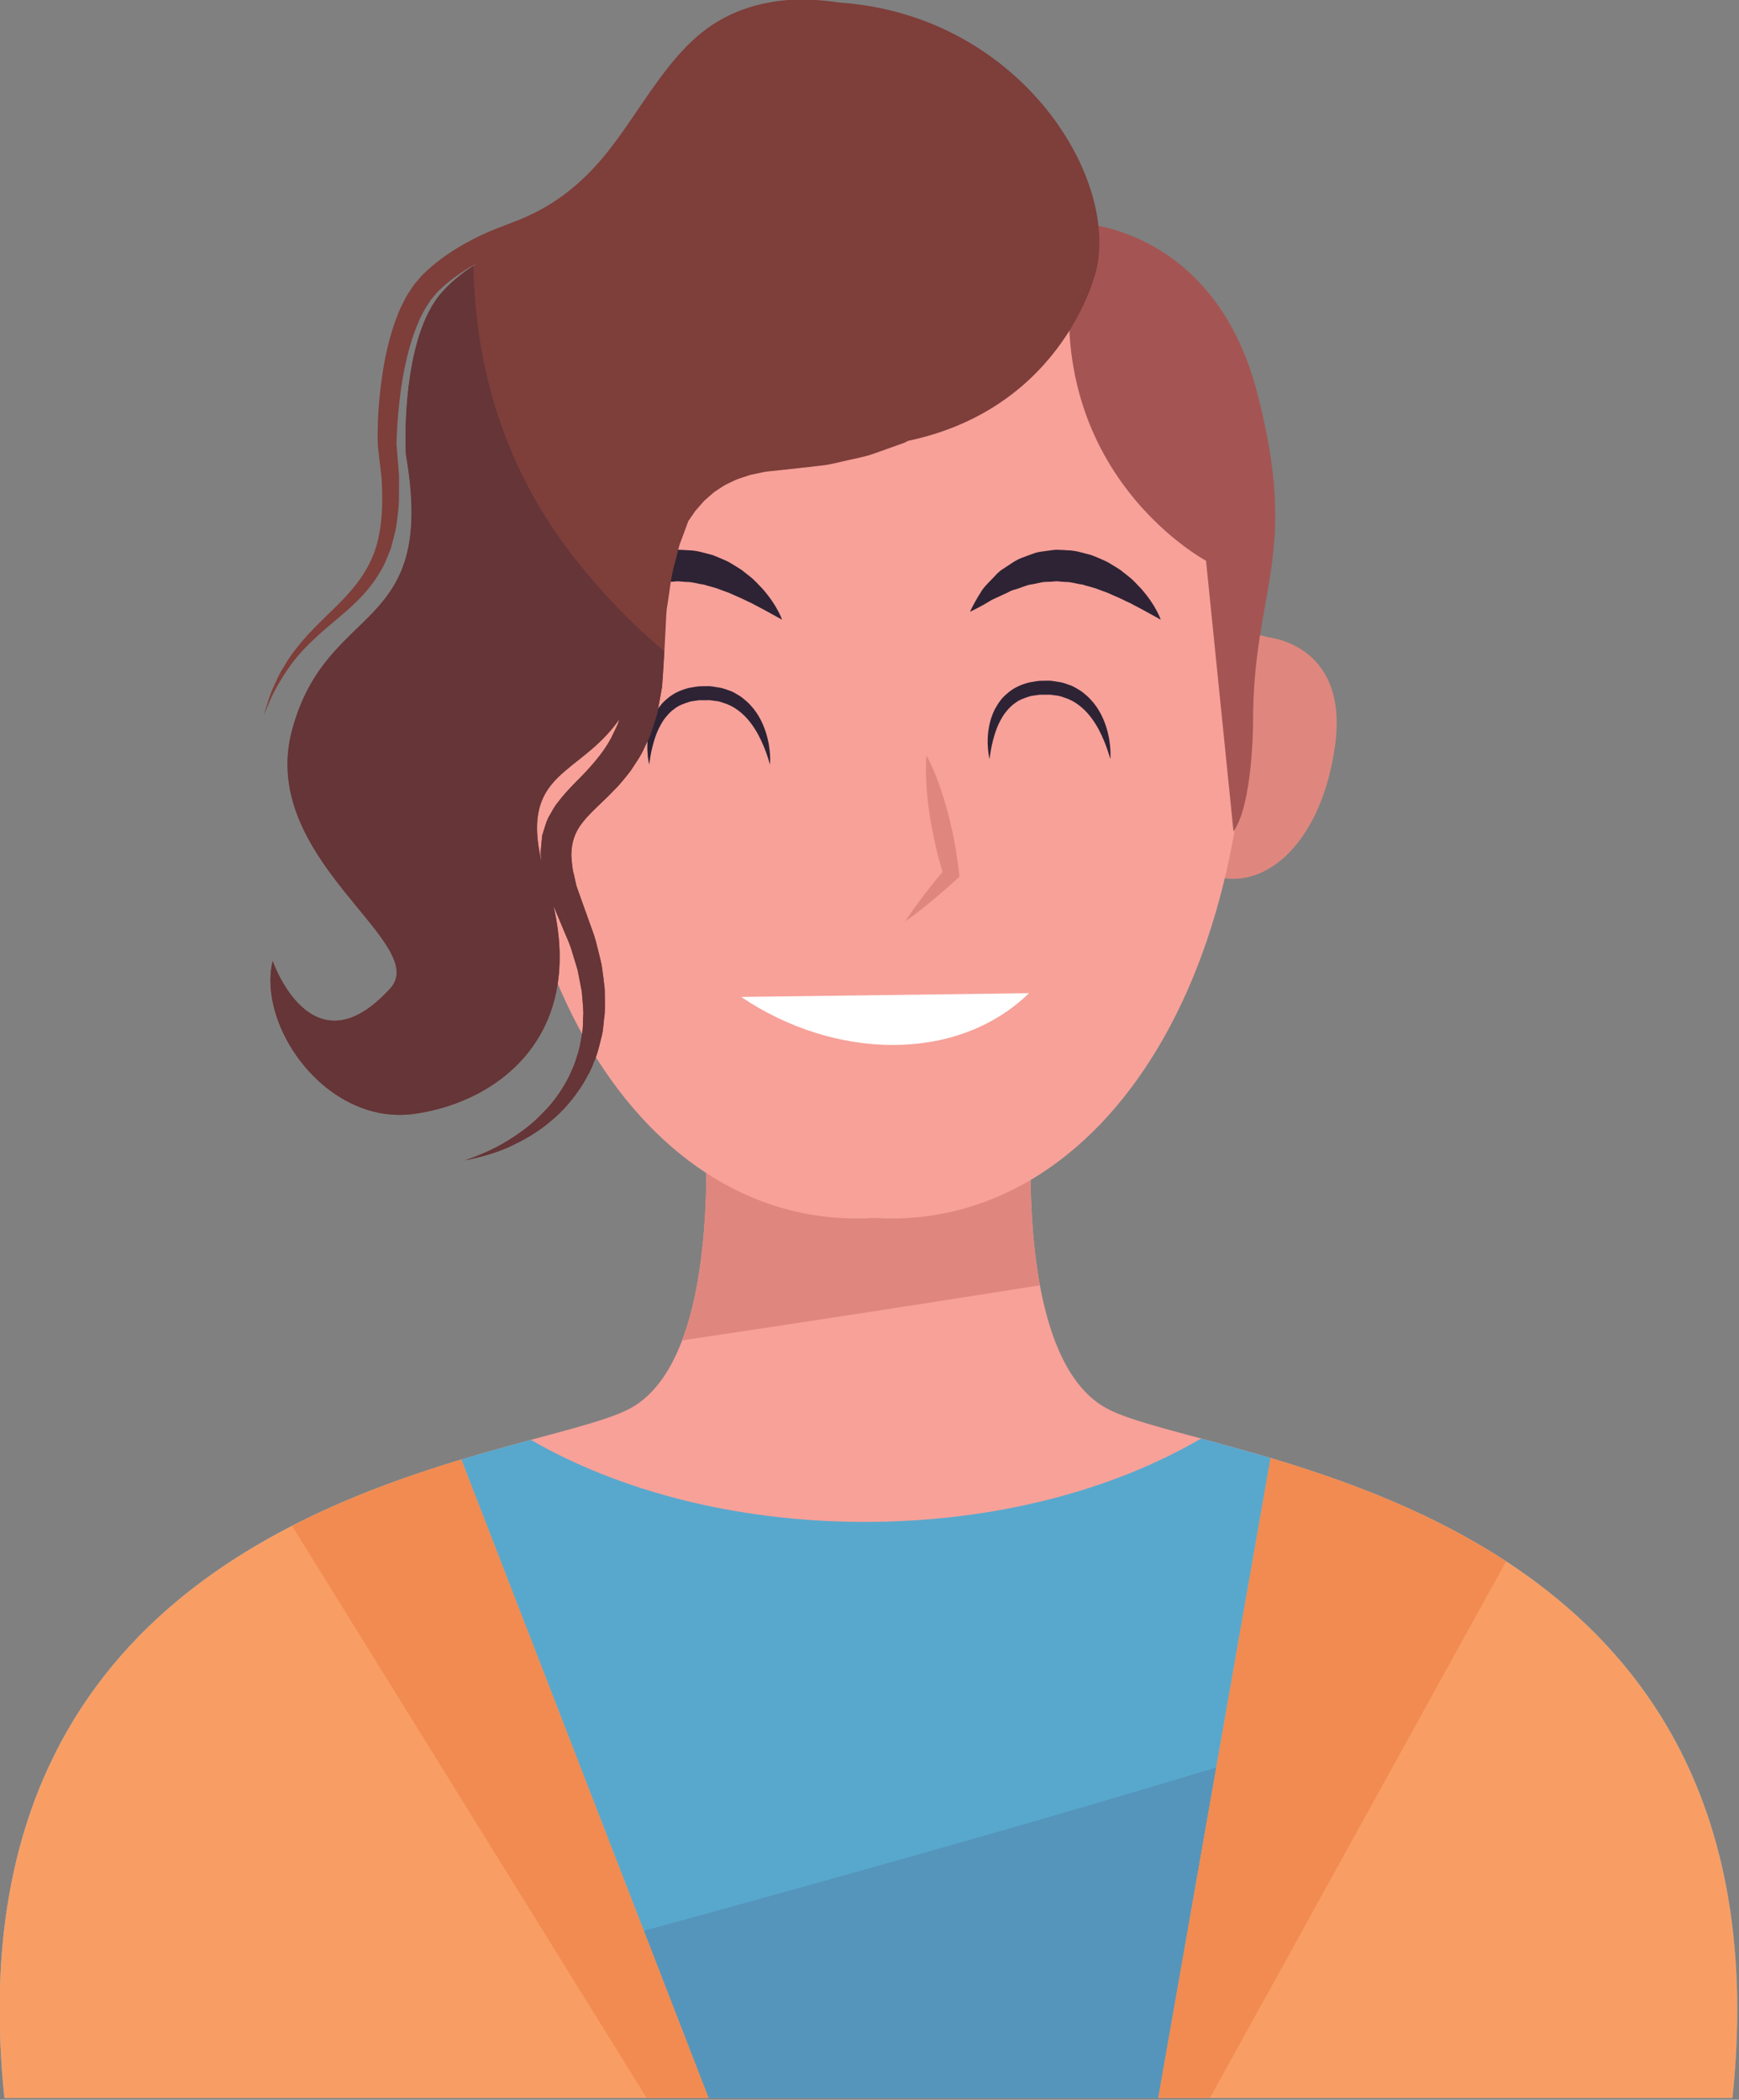 <?xml version="1.0" encoding="UTF-8" standalone="no"?>
<!DOCTYPE svg PUBLIC "-//W3C//DTD SVG 1.1//EN" "http://www.w3.org/Graphics/SVG/1.1/DTD/svg11.dtd">
<svg width="100%" height="100%" viewBox="0 0 821 991" version="1.1" xmlns="http://www.w3.org/2000/svg" xmlns:xlink="http://www.w3.org/1999/xlink" xml:space="preserve" xmlns:serif="http://www.serif.com/" style="fill-rule:evenodd;clip-rule:evenodd;stroke-linejoin:round;stroke-miterlimit:2;">
    <rect x="0" y="0" width="821" height="991" fill="#808080" stroke="none"/>
    <g transform="matrix(1.333,0,0,1.333,-962.057,-1298.33)">
        <g transform="matrix(4.167,0,0,4.167,0,0)">
            <path d="M267.243,353.397C258.76,348.771 261.074,326.406 261.074,326.406L248.371,327.225L248.371,326.409L247.012,326.817L245.653,326.409L245.653,327.225L232.95,326.406C232.95,326.406 235.263,348.771 226.781,353.397C218.299,358.024 168.178,360.337 173.576,412L320.449,412C325.846,360.337 275.725,358.024 267.243,353.397Z" style="fill:rgb(247,161,153);fill-rule:nonzero;"/>
        </g>
        <g transform="matrix(4.167,0,0,4.167,0,0)">
            <path d="M231.169,347.628C241.316,346.116 251.455,344.555 261.588,342.947C260.163,335.236 261.074,326.406 261.074,326.406L248.371,327.225L248.371,326.409L247.012,326.817L245.653,326.409L245.653,327.225L232.95,326.406C232.95,326.406 234.289,339.401 231.169,347.628Z" style="fill:rgb(223,135,126);fill-rule:nonzero;"/>
        </g>
        <g transform="matrix(4.167,0,0,4.167,0,0)">
            <path d="M275.285,355.967C267.754,360.366 257.721,363.051 246.705,363.051C235.783,363.051 225.828,360.412 218.319,356.08C201.533,360.604 169.185,369.973 173.576,412L320.449,412C324.877,369.617 291.943,360.448 275.285,355.967Z" style="fill:rgb(88,168,205);fill-rule:nonzero;"/>
        </g>
        <g transform="matrix(4.167,0,0,4.167,0,0)">
            <path d="M309.879,373.699C303.134,376.936 295.678,378.034 288.287,380.331C277.839,383.579 267.354,386.704 256.836,389.717C235.753,395.754 214.571,401.435 193.391,407.124C187.351,408.747 181.312,410.374 175.274,412L320.449,412C322.337,393.925 317.421,381.905 309.879,373.699Z" style="fill:rgb(85,149,187);fill-rule:nonzero;"/>
        </g>
        <g transform="matrix(4.167,0,0,4.167,0,0)">
            <path d="M212.409,357.752C194.981,363.008 169.658,374.501 173.576,412L233.424,412L212.409,357.752Z" style="fill:rgb(248,158,100);fill-rule:nonzero;"/>
        </g>
        <g transform="matrix(4.167,0,0,4.167,0,0)">
            <path d="M281.193,357.625L271.646,412L320.449,412C324.398,374.194 298.629,362.822 281.193,357.625Z" style="fill:rgb(248,158,100);fill-rule:nonzero;"/>
        </g>
        <g transform="matrix(4.167,0,0,4.167,0,0)">
            <path d="M228.16,412L233.424,412L212.409,357.752C207.925,359.104 202.919,360.875 198.022,363.39L228.16,412Z" style="fill:rgb(241,139,81);fill-rule:nonzero;"/>
        </g>
        <g transform="matrix(4.167,0,0,4.167,0,0)">
            <path d="M281.193,357.625L271.646,412L276.036,412L301.206,366.409C294.618,362.102 287.382,359.47 281.193,357.625Z" style="fill:rgb(241,139,81);fill-rule:nonzero;"/>
        </g>
        <g transform="matrix(4.167,0,0,4.167,0,0)">
            <path d="M222.175,293.67C219.676,285.917 213.758,287.712 213.204,287.899C212.623,287.967 206.506,288.875 207.563,296.953C208.626,305.078 213.341,309.482 217.761,308.188C222.311,307.467 224.689,301.47 222.175,293.67Z" style="fill:rgb(223,135,126);fill-rule:nonzero;"/>
        </g>
        <g transform="matrix(4.167,0,0,4.167,0,0)">
            <path d="M272.077,293.67C274.576,285.917 280.494,287.712 281.048,287.899C281.629,287.967 287.746,288.875 286.689,296.953C285.626,305.078 280.912,309.482 276.491,308.188C271.941,307.467 269.563,301.47 272.077,293.67Z" style="fill:rgb(223,135,126);fill-rule:nonzero;"/>
        </g>
        <g transform="matrix(4.167,0,0,4.167,0,0)">
            <path d="M216.112,281.925C219.209,247.934 245.05,249.838 247.487,250.094C249.924,249.838 275.765,247.934 278.862,281.925C281.977,316.118 266.747,338.449 247.487,337.221C228.227,338.449 212.997,316.118 216.112,281.925Z" style="fill:rgb(247,161,153);fill-rule:nonzero;"/>
        </g>
        <g transform="matrix(4.167,0,0,4.167,0,0)">
            <path d="M251.943,297.918C252.369,298.703 252.698,299.508 252.995,300.321C253.289,301.133 253.538,301.956 253.76,302.783C253.878,303.196 253.96,303.616 254.062,304.032C254.167,304.447 254.246,304.868 254.322,305.289C254.489,306.128 254.607,306.978 254.702,307.833L254.747,308.232L254.53,308.431C253.837,309.065 253.125,309.682 252.401,310.287C251.665,310.881 250.934,311.48 250.144,312.021C250.656,311.212 251.228,310.46 251.795,309.703C252.374,308.958 252.964,308.224 253.574,307.508L253.402,308.106C253.145,307.285 252.912,306.459 252.728,305.624C252.628,305.207 252.531,304.79 252.46,304.368C252.386,303.946 252.293,303.529 252.235,303.104C252.105,302.256 252.003,301.403 251.945,300.541C251.89,299.678 251.868,298.808 251.943,297.918Z" style="fill:rgb(223,135,126);fill-rule:nonzero;"/>
        </g>
        <g transform="matrix(4.167,0,0,4.167,0,0)">
            <path d="M260.661,318.127C254.509,324.107 244.088,323.776 236.195,318.446" style="fill:white;fill-rule:nonzero;"/>
        </g>
        <g transform="matrix(4.167,0,0,4.167,0,0)">
            <path d="M271.856,286.393C271.856,286.393 271.587,286.244 271.116,285.983C270.887,285.858 270.609,285.706 270.291,285.531C269.979,285.366 269.627,285.18 269.242,284.977C268.845,284.806 268.449,284.578 268.004,284.404C267.789,284.308 267.568,284.21 267.342,284.109C267.115,284.026 266.882,283.941 266.645,283.855C266.185,283.651 265.683,283.576 265.205,283.407C264.71,283.356 264.223,283.167 263.728,283.187L262.991,283.127C262.749,283.156 262.506,283.164 262.263,283.177C261.771,283.157 261.314,283.34 260.838,283.398C260.366,283.473 259.941,283.702 259.496,283.82L259.167,283.922L258.868,284.073C258.665,284.168 258.467,284.26 258.278,284.348C257.903,284.534 257.519,284.669 257.229,284.871C256.931,285.058 256.648,285.205 256.415,285.332C255.948,285.585 255.649,285.717 255.649,285.717C255.649,285.717 255.768,285.433 256.031,284.957C256.164,284.721 256.324,284.425 256.535,284.105C256.721,283.761 257.015,283.447 257.351,283.106C257.696,282.78 258.009,282.331 258.499,282.047C258.976,281.754 259.45,281.359 260.044,281.139C260.337,281.02 260.643,280.913 260.954,280.804C261.259,280.673 261.588,280.617 261.924,280.579C262.26,280.533 262.599,280.481 262.941,280.449C263.281,280.453 263.624,280.478 263.966,280.497C264.66,280.511 265.301,280.741 265.944,280.897C266.253,281.008 266.548,281.142 266.841,281.27C267.138,281.39 267.417,281.528 267.672,281.698C267.932,281.859 268.189,282.009 268.431,282.171C268.657,282.351 268.879,282.526 269.095,282.697C269.532,283.026 269.863,283.431 270.195,283.762C270.817,284.471 271.246,285.124 271.499,285.61C271.762,286.09 271.856,286.393 271.856,286.393Z" style="fill:rgb(45,35,52);fill-rule:nonzero;"/>
        </g>
        <g transform="matrix(4.167,0,0,4.167,0,0)">
            <path d="M239.667,286.393C239.667,286.393 239.398,286.244 238.927,285.983C238.698,285.858 238.421,285.706 238.102,285.531C237.79,285.366 237.438,285.18 237.054,284.977C236.656,284.806 236.26,284.578 235.816,284.404C235.6,284.308 235.379,284.21 235.154,284.109C234.926,284.026 234.693,283.941 234.456,283.855C233.996,283.651 233.494,283.576 233.017,283.407C232.521,283.356 232.034,283.167 231.539,283.187L230.802,283.127C230.56,283.156 230.317,283.164 230.075,283.177C229.582,283.157 229.125,283.34 228.65,283.398C228.177,283.473 227.752,283.702 227.307,283.82L226.979,283.922L226.679,284.073C226.476,284.168 226.279,284.26 226.09,284.348C225.715,284.534 225.33,284.669 225.041,284.871C224.742,285.058 224.459,285.205 224.227,285.332C223.759,285.585 223.46,285.717 223.46,285.717C223.46,285.717 223.579,285.433 223.842,284.957C223.975,284.721 224.135,284.425 224.346,284.105C224.532,283.761 224.827,283.447 225.162,283.106C225.508,282.78 225.82,282.331 226.31,282.047C226.788,281.755 227.261,281.359 227.855,281.139C228.148,281.02 228.454,280.913 228.765,280.804C229.071,280.673 229.4,280.617 229.736,280.579C230.071,280.533 230.41,280.481 230.752,280.449C231.093,280.453 231.435,280.478 231.777,280.497C232.471,280.511 233.112,280.741 233.756,280.897C234.064,281.008 234.359,281.142 234.652,281.27C234.949,281.389 235.229,281.528 235.483,281.699C235.743,281.858 236.001,282.009 236.242,282.171C236.469,282.351 236.69,282.526 236.906,282.697C237.343,283.026 237.675,283.431 238.006,283.762C238.628,284.471 239.057,285.124 239.31,285.61C239.573,286.09 239.667,286.393 239.667,286.393Z" style="fill:rgb(45,35,52);fill-rule:nonzero;"/>
        </g>
        <g transform="matrix(4.167,0,0,4.167,0,0)">
            <path d="M238.646,298.71C238.646,298.71 238.576,298.434 238.419,297.972C238.262,297.51 238.018,296.86 237.637,296.148C237.251,295.442 236.712,294.674 235.961,294.114C235.59,293.831 235.165,293.606 234.704,293.466C234.477,293.386 234.245,293.311 233.994,293.295C233.749,293.262 233.507,293.21 233.249,293.235C233.158,293.239 233.058,293.237 232.959,293.235C232.797,293.231 232.637,293.227 232.523,293.249C232.263,293.298 231.937,293.311 231.736,293.391C231.33,293.523 230.867,293.678 230.519,293.969C230.145,294.225 229.856,294.576 229.596,294.924C229.362,295.293 229.162,295.669 229.015,296.042C228.725,296.787 228.578,297.467 228.492,297.946C228.407,298.426 228.382,298.71 228.382,298.71C228.382,298.71 228.306,298.435 228.255,297.937C228.209,297.441 228.179,296.715 228.357,295.847C228.443,295.413 228.592,294.947 228.825,294.475C229.079,294.019 229.386,293.523 229.857,293.15C230.299,292.749 230.85,292.454 231.49,292.263C231.808,292.155 232.047,292.152 232.332,292.09C232.696,292.026 232.958,292.058 233.277,292.042C233.581,292.024 233.889,292.088 234.195,292.139C234.503,292.172 234.798,292.27 235.089,292.379C235.389,292.462 235.655,292.618 235.914,292.777C236.185,292.916 236.404,293.12 236.629,293.305C237.505,294.083 237.992,295.052 238.264,295.878C238.543,296.711 238.622,297.43 238.651,297.927C238.676,298.427 238.646,298.71 238.646,298.71Z" style="fill:rgb(45,35,52);fill-rule:nonzero;"/>
        </g>
        <g transform="matrix(4.167,0,0,4.167,0,0)">
            <path d="M267.572,298.243C267.572,298.243 267.502,297.967 267.345,297.505C267.188,297.044 266.944,296.393 266.563,295.681C266.177,294.976 265.638,294.207 264.887,293.648C264.516,293.365 264.091,293.14 263.63,292.999C263.402,292.919 263.171,292.844 262.92,292.828C262.675,292.795 262.432,292.744 262.175,292.769C261.937,292.779 261.634,292.748 261.449,292.783C261.189,292.832 260.863,292.845 260.661,292.924C260.256,293.056 259.793,293.211 259.444,293.502C259.07,293.758 258.782,294.109 258.522,294.457C258.288,294.826 258.087,295.202 257.941,295.575C257.651,296.321 257.504,297 257.418,297.479C257.333,297.959 257.308,298.243 257.308,298.243C257.308,298.243 257.232,297.969 257.181,297.471C257.134,296.975 257.105,296.248 257.282,295.381C257.368,294.947 257.518,294.48 257.751,294.009C258.005,293.552 258.312,293.057 258.782,292.684C259.225,292.282 259.776,291.987 260.415,291.797C260.733,291.688 260.972,291.685 261.258,291.624C261.622,291.56 261.884,291.592 262.203,291.575C262.507,291.558 262.815,291.622 263.121,291.672C263.429,291.705 263.724,291.803 264.015,291.913C264.314,291.996 264.581,292.151 264.84,292.311C265.111,292.449 265.33,292.654 265.555,292.839C266.431,293.616 266.918,294.586 267.19,295.412C267.469,296.244 267.548,296.964 267.577,297.461C267.602,297.96 267.572,298.243 267.572,298.243Z" style="fill:rgb(45,35,52);fill-rule:nonzero;"/>
        </g>
        <g transform="matrix(4.167,0,0,4.167,0,0)">
            <path d="M195.598,294.554C195.598,294.554 195.721,294.17 195.951,293.451C196.072,293.093 196.186,292.635 196.435,292.142C196.672,291.646 196.889,291.04 197.292,290.45C197.98,289.196 199.124,287.853 200.534,286.472C201.936,285.088 203.609,283.63 204.615,281.582C205.431,280.01 205.689,278.078 205.688,276.067C205.689,278.078 205.431,280.01 204.615,281.582C203.609,283.63 201.936,285.088 200.534,286.472C199.124,287.853 197.98,289.196 197.292,290.45C196.889,291.04 196.672,291.646 196.435,292.142C196.186,292.635 196.072,293.093 195.951,293.451C195.721,294.17 195.598,294.554 195.598,294.554ZM205.297,270.812C205.297,270.534 205.301,270.256 205.308,269.978C205.34,268.494 205.483,266.985 205.715,265.452C205.955,263.922 206.295,262.365 206.87,260.823C207.024,260.439 207.156,260.049 207.358,259.674C207.543,259.296 207.719,258.917 207.991,258.525L208.374,257.948L208.757,257.497L208.95,257.271L209.022,257.187L209.119,257.084L209.227,256.984L209.66,256.577C209.67,256.569 209.679,256.562 209.689,256.553C209.679,256.562 209.67,256.569 209.66,256.577L209.227,256.984L209.119,257.084L209.022,257.187L208.95,257.271L208.757,257.497L208.374,257.948L207.991,258.525C207.719,258.917 207.543,259.296 207.358,259.674C207.156,260.049 207.024,260.439 206.87,260.823C206.295,262.365 205.955,263.922 205.715,265.452C205.483,266.985 205.34,268.494 205.308,269.978C205.301,270.256 205.297,270.534 205.297,270.812ZM210.974,257.993C211.692,257.364 212.54,256.786 213.426,256.28L213.426,256.286C212.541,256.791 211.691,257.365 210.974,257.993ZM209.713,256.532C209.714,256.53 209.715,256.529 209.716,256.529C209.715,256.529 209.714,256.53 209.713,256.532Z" style="fill:rgb(186,184,189);fill-rule:nonzero;"/>
        </g>
        <g transform="matrix(4.167,0,0,4.167,0,0)">
            <path d="M265.039,252.718C265.039,252.718 276.372,253.052 280.039,267.051C283.705,281.051 279.705,283.718 279.705,295.051C279.705,295.051 279.705,302.051 278.039,304.385L275.705,281.385C275.705,281.385 260.039,273.051 265.039,252.718Z" style="fill:rgb(164,85,83);fill-rule:nonzero;"/>
        </g>
        <g transform="matrix(4.167,0,0,4.167,0,0)">
            <path d="M225.348,296.028C224.866,297.091 224.158,298.012 223.335,298.934C222.529,299.863 221.504,300.717 220.573,301.968C220.327,302.242 220.144,302.636 219.939,302.978C219.717,303.314 219.599,303.722 219.471,304.119L219.288,304.716L219.226,305.322C219.21,305.719 219.109,306.146 219.181,306.516C219.197,306.671 219.213,306.827 219.229,306.982C217.408,299.245 222.466,299.701 225.838,294.855L225.72,295.239L225.348,296.028ZM244.593,233.96C242.701,233.685 240.667,233.548 238.524,233.96C237.093,234.218 235.634,234.719 234.294,235.511C232.941,236.289 231.768,237.381 230.737,238.562C228.673,240.946 227.117,243.679 225.243,246.12C223.401,248.583 221.104,250.671 218.341,251.964C217.643,252.312 216.983,252.551 216.19,252.857C215.443,253.143 214.698,253.42 213.911,253.812C212.37,254.564 210.97,255.418 209.66,256.577L209.227,256.984L209.119,257.084L209.022,257.187L208.95,257.271L208.757,257.497L208.374,257.948L207.991,258.525C207.719,258.917 207.543,259.296 207.358,259.674C207.156,260.049 207.024,260.439 206.87,260.823C206.295,262.365 205.955,263.922 205.715,265.452C205.483,266.985 205.34,268.494 205.308,269.978C205.299,270.349 205.295,270.719 205.298,271.09L205.304,271.374L205.323,271.708L205.386,272.238C205.469,272.942 205.551,273.638 205.631,274.325C205.791,276.942 205.664,279.56 204.615,281.582C203.609,283.63 201.936,285.088 200.534,286.472C199.124,287.853 197.98,289.196 197.292,290.45C196.889,291.04 196.672,291.646 196.435,292.142C196.186,292.635 196.072,293.093 195.951,293.451C195.721,294.17 195.598,294.554 195.598,294.554C195.598,294.554 195.756,294.184 196.052,293.49C196.324,292.791 196.842,291.808 197.619,290.66C198.374,289.488 199.559,288.28 201.038,287.02C202.494,285.766 204.381,284.38 205.634,282.112C205.97,281.567 206.158,280.936 206.429,280.328C206.58,279.69 206.79,279.04 206.897,278.37C206.97,277.698 207.085,277.014 207.108,276.315C207.111,275.614 207.114,274.903 207.118,274.181C207.062,273.492 207.005,272.794 206.948,272.087L206.905,271.555C206.893,271.391 206.905,271.487 206.903,271.354L206.907,271.1C206.917,270.753 206.933,270.402 206.955,270.047C207.047,268.632 207.195,267.183 207.452,265.74C207.71,264.299 208.065,262.852 208.606,261.497C208.749,261.163 208.873,260.816 209.052,260.507C209.217,260.187 209.38,259.859 209.566,259.611L209.826,259.201L210.21,258.756L210.404,258.532L210.453,258.476L210.459,258.468L210.538,258.395L210.974,257.993C211.789,257.279 212.771,256.631 213.787,256.08C213.327,256.376 212.887,256.679 212.485,256.993C212.274,257.151 212.069,257.319 211.867,257.493L211.634,257.691C211.365,257.937 211.106,258.196 210.857,258.468C207.234,262.342 207.661,272.13 207.705,272.385C210.372,287.718 201.039,284.718 198.039,295.718C195.039,306.718 209.882,313.857 206.372,317.718C199.705,325.051 196.372,315.385 196.372,315.385C195.039,321.051 201.039,329.385 208.372,328.385C215.313,327.438 222.844,322.009 220.239,310.69L221.038,312.601C221.27,313.186 221.553,313.76 221.747,314.356L222.294,316.158L222.652,317.993C222.689,318.608 222.779,319.23 222.782,319.848C222.727,320.459 222.788,321.094 222.647,321.695C222.547,322.305 222.449,322.919 222.231,323.5C222.079,324.106 221.806,324.664 221.548,325.235C220.977,326.342 220.256,327.401 219.341,328.293C218.47,329.232 217.419,330.005 216.311,330.686C215.198,331.369 213.991,331.892 212.733,332.33C214.023,332.064 215.33,331.72 216.555,331.154C217.769,330.583 218.964,329.906 220,329.006C221.067,328.142 221.966,327.067 222.717,325.891C223.063,325.285 223.433,324.683 223.661,324.015C223.954,323.37 224.121,322.687 224.284,321.999C224.489,321.317 224.485,320.609 224.591,319.909C224.639,319.208 224.596,318.506 224.598,317.8C224.528,317.106 224.431,316.412 224.333,315.718C224.184,315.039 224.003,314.368 223.836,313.692C223.653,313.021 223.386,312.386 223.163,311.73L222.503,309.886C222.397,309.577 222.27,309.258 222.179,308.958L221.992,308.109C221.823,307.546 221.806,306.989 221.758,306.434C221.761,305.346 222.041,304.457 222.73,303.6C223.399,302.735 224.436,301.892 225.407,300.863C225.904,300.383 226.365,299.787 226.81,299.218C227.206,298.594 227.659,298.001 227.946,297.315L228.425,296.311L228.767,295.268C228.872,294.919 229.005,294.572 229.084,294.22L229.28,293.161L229.47,292.1L229.544,291.046L229.669,289.036L229.778,287.055C229.817,286.401 229.81,285.709 229.929,285.122C230.126,283.903 230.225,282.673 230.591,281.466C230.765,280.869 230.848,280.233 231.093,279.666L231.703,278.014L232.303,277.146L233.053,276.29C233.339,276.049 233.611,275.788 233.902,275.551C234.221,275.352 234.521,275.124 234.85,274.937C235.198,274.78 235.53,274.594 235.887,274.449L236.998,274.082L238.17,273.838C238.567,273.774 238.979,273.749 239.383,273.701L242.055,273.408L243.372,273.253C243.816,273.188 244.283,273.06 244.736,272.965C245.641,272.738 246.577,272.601 247.446,272.293L250.047,271.366L250.385,271.196C263.735,268.374 266.372,256.718 266.372,256.718C268.301,248.652 259.747,235.026 244.593,233.96Z" style="fill:rgb(126,62,58);fill-rule:nonzero;"/>
        </g>
        <g transform="matrix(4.167,0,0,4.167,0,0)">
            <path d="M212.485,256.993C212.49,256.989 212.495,256.985 212.499,256.982C212.495,256.985 212.49,256.989 212.485,256.993Z" style="fill:rgb(186,184,189);fill-rule:nonzero;"/>
        </g>
        <g transform="matrix(4.167,0,0,4.167,0,0)">
            <path d="M223.844,323.566C224.03,323.057 224.158,322.529 224.284,321.999C224.489,321.317 224.485,320.609 224.591,319.909C224.608,319.657 224.614,319.405 224.614,319.153C224.614,319.405 224.608,319.657 224.591,319.909C224.485,320.609 224.489,321.317 224.284,321.999C224.158,322.529 224.03,323.057 223.844,323.566ZM220.6,317.326C220.709,316.609 220.767,315.855 220.767,315.063C220.767,315.855 220.709,316.609 220.6,317.326ZM229.131,293.966L229.28,293.161L229.47,292.1L229.544,291.046L229.666,289.085L229.544,291.046L229.47,292.1L229.28,293.161L229.131,293.966Z" style="fill:rgb(211,132,126);fill-rule:nonzero;"/>
        </g>
        <g transform="matrix(4.167,0,0,4.167,0,0)">
            <path d="M212.733,332.33C213.991,331.892 215.198,331.369 216.311,330.686C217.419,330.005 218.47,329.232 219.341,328.293C220.256,327.401 220.977,326.342 221.548,325.235C221.806,324.664 222.079,324.106 222.231,323.5C222.449,322.919 222.547,322.305 222.647,321.695C222.788,321.094 222.727,320.459 222.782,319.848C222.779,319.23 222.689,318.608 222.652,317.993L222.294,316.158L221.747,314.356C221.553,313.76 221.27,313.186 221.038,312.601L220.239,310.69C220.601,312.26 220.767,313.716 220.767,315.063C220.767,315.855 220.709,316.609 220.6,317.326C219.556,324.182 213.784,327.647 208.372,328.385C207.964,328.44 207.562,328.467 207.163,328.467C201.076,328.467 196.19,322.213 196.185,317.062C196.185,316.486 196.245,315.923 196.372,315.385C196.372,315.385 198.124,320.466 201.628,320.466C202.957,320.466 204.539,319.734 206.372,317.718C206.746,317.307 206.911,316.859 206.913,316.373C206.923,312.717 197.635,306.919 197.636,298.68C197.636,297.726 197.76,296.739 198.039,295.718C200.67,286.072 208.171,287.192 208.179,277.272C208.18,275.881 208.033,274.271 207.705,272.385C207.696,272.329 207.668,271.822 207.668,271.021C207.667,268.147 208.023,261.499 210.857,258.468C211.106,258.196 211.365,257.937 211.634,257.691L211.867,257.493C212.069,257.319 212.274,257.151 212.485,256.993C212.49,256.989 212.495,256.985 212.499,256.982C212.787,256.758 213.109,256.546 213.427,256.332C213.616,265.143 216.107,273.673 222.129,281.294C224.386,284.149 226.919,286.785 229.666,289.085L229.544,291.046L229.47,292.1L229.28,293.161L229.131,293.966L229.084,294.22C229.005,294.572 228.872,294.919 228.767,295.268L228.425,296.311L228.238,296.703L227.946,297.315C227.659,298.001 227.206,298.594 226.81,299.218C226.365,299.787 225.904,300.383 225.407,300.863C224.436,301.892 223.399,302.735 222.73,303.6C222.041,304.457 221.761,305.346 221.758,306.434C221.806,306.989 221.823,307.546 221.992,308.109L222.179,308.958C222.27,309.258 222.397,309.577 222.503,309.886L223.163,311.73C223.386,312.386 223.653,313.021 223.836,313.692C224.003,314.368 224.184,315.039 224.333,315.718C224.431,316.412 224.528,317.106 224.598,317.8L224.598,317.866C224.598,318.296 224.614,318.725 224.614,319.153C224.614,319.405 224.608,319.657 224.591,319.909C224.485,320.609 224.489,321.317 224.284,321.999C224.158,322.529 224.03,323.057 223.844,323.566C223.789,323.718 223.728,323.867 223.661,324.015C223.433,324.683 223.063,325.285 222.717,325.891C221.966,327.067 221.067,328.142 220,329.006C218.964,329.906 217.769,330.583 216.555,331.154C215.33,331.72 214.023,332.064 212.733,332.33ZM219.229,306.982C219.213,306.827 219.197,306.671 219.181,306.516C219.162,306.421 219.155,306.321 219.155,306.22C219.155,305.928 219.214,305.617 219.226,305.322L219.288,304.716L219.471,304.119C219.599,303.722 219.717,303.314 219.939,302.978C220.144,302.636 220.327,302.242 220.573,301.968C221.504,300.717 222.529,299.863 223.335,298.934C224.158,298.012 224.866,297.091 225.348,296.028L225.72,295.239L225.838,294.855C222.956,298.996 218.844,299.265 218.845,304.084C218.845,304.904 218.964,305.856 219.229,306.982Z" style="fill:rgb(101,53,55);fill-rule:nonzero;"/>
        </g>
    </g>
</svg>
